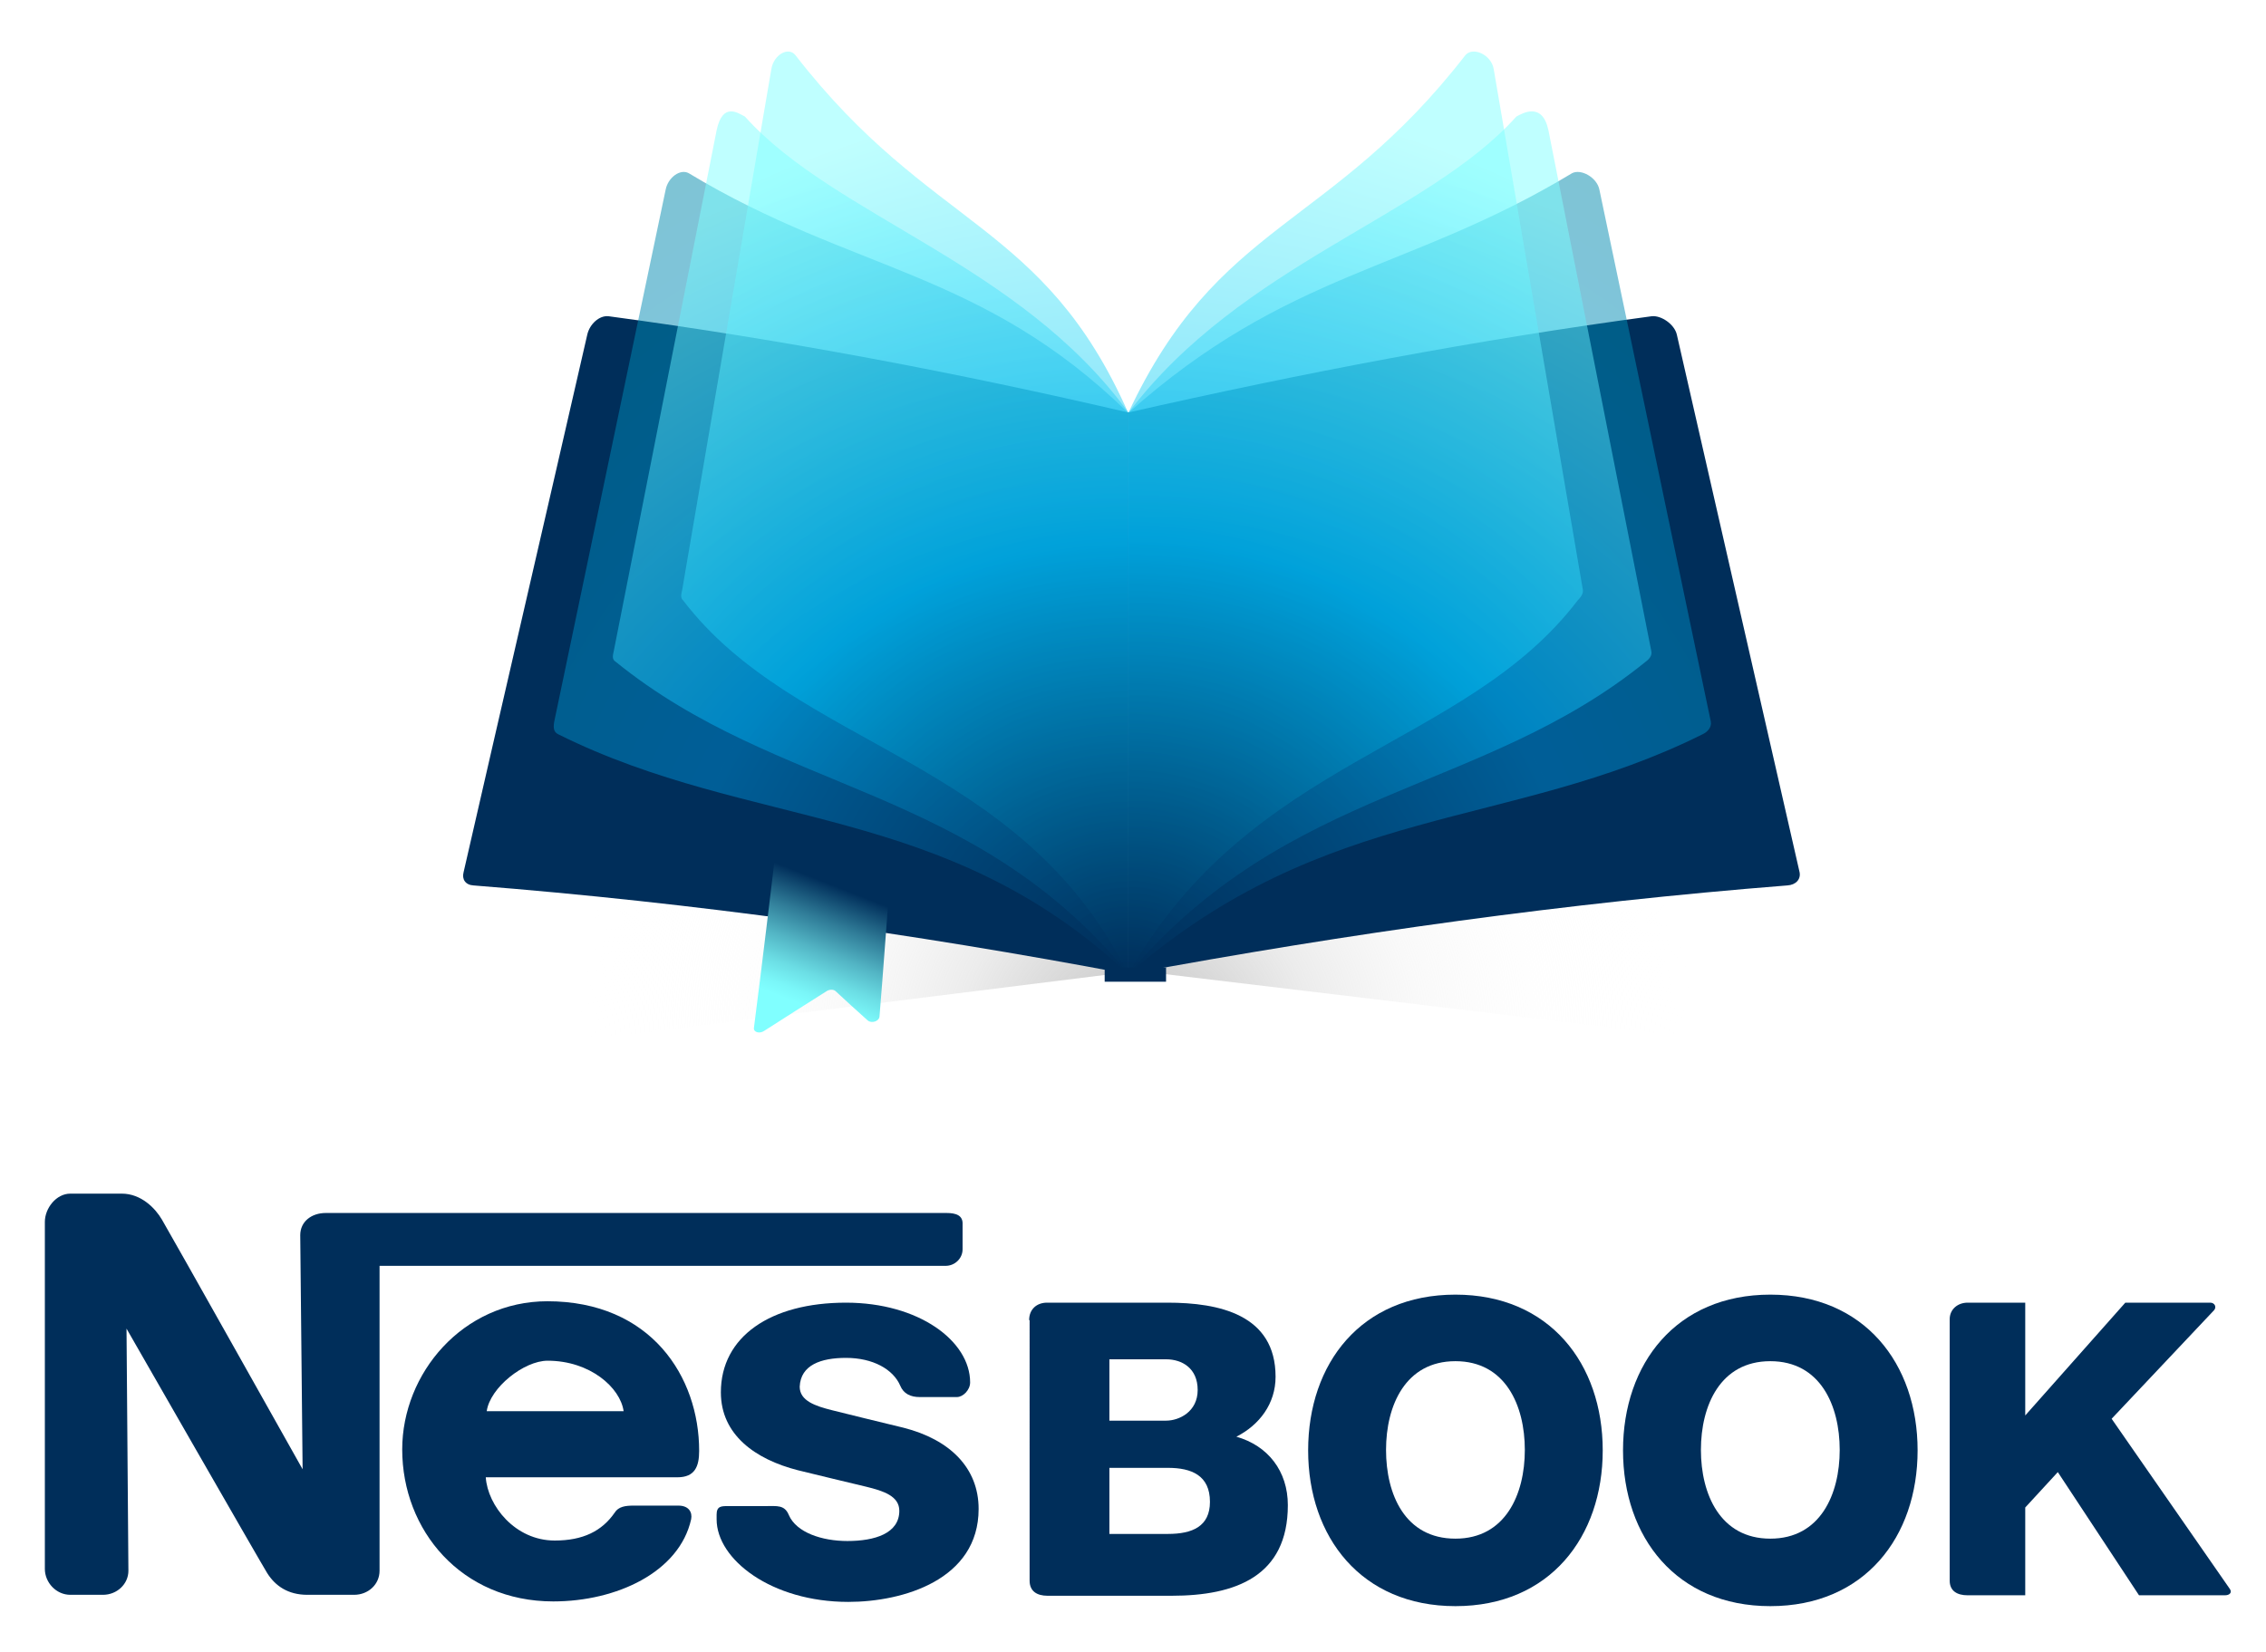<?xml version="1.0" encoding="utf-8"?>
<!-- Generator: Adobe Illustrator 19.2.1, SVG Export Plug-In . SVG Version: 6.00 Build 0)  -->
<svg version="1.1" id="Layer_1" xmlns="http://www.w3.org/2000/svg" xmlns:xlink="http://www.w3.org/1999/xlink" x="0px" y="0px"
	 viewBox="0 0 480 350" style="enable-background:new 0 0 480 350;" xml:space="preserve">
<style type="text/css">
	.st0{fill:#002E5A;}
	.st1{fill:url(#SVGID_1_);}
	.st2{fill:url(#SVGID_2_);}
	.st3{opacity:0.5;fill:url(#SVGID_3_);}
	.st4{opacity:0.5;fill:url(#SVGID_4_);}
	.st5{opacity:0.5;fill:url(#SVGID_5_);}
	.st6{opacity:0.5;fill:url(#SVGID_6_);}
	.st7{opacity:0.5;fill:url(#SVGID_7_);}
	.st8{opacity:0.5;fill:url(#SVGID_8_);}
	.st9{fill:url(#SVGID_9_);}
	.st10{fill:url(#SVGID_10_);}
	.st11{clip-path:url(#SVGID_12_);}
	.st12{fill:url(#SVGID_13_);}
	.st13{fill:url(#SVGID_14_);}
	.st14{fill:url(#SVGID_15_);}
	.st15{fill:url(#SVGID_16_);}
	.st16{fill:url(#SVGID_17_);}
	.st17{fill:url(#SVGID_18_);}
	.st18{fill:url(#SVGID_19_);}
	.st19{fill:url(#SVGID_20_);}
	.st20{fill:url(#SVGID_21_);}
	.st21{fill:url(#SVGID_22_);}
	.st22{fill:url(#SVGID_23_);}
	.st23{fill:url(#SVGID_24_);}
	.st24{fill:url(#SVGID_25_);}
	.st25{fill:url(#SVGID_26_);}
	.st26{fill:url(#SVGID_27_);}
	.st27{fill:url(#SVGID_28_);}
	.st28{fill:url(#SVGID_29_);}
	.st29{fill:url(#SVGID_30_);}
	.st30{fill:url(#SVGID_31_);}
	.st31{fill:url(#SVGID_32_);}
	.st32{fill:url(#SVGID_33_);}
	.st33{fill:url(#SVGID_34_);}
	.st34{fill:url(#SVGID_35_);}
	.st35{fill:url(#SVGID_36_);}
	.st36{fill:url(#SVGID_37_);}
	.st37{fill:url(#SVGID_38_);}
	.st38{fill:url(#SVGID_39_);}
	.st39{fill:url(#SVGID_40_);}
	.st40{fill:url(#SVGID_41_);}
	.st41{fill:url(#SVGID_42_);}
	.st42{fill:url(#SVGID_43_);}
	.st43{fill:url(#SVGID_44_);}
	.st44{fill:url(#SVGID_45_);}
	.st45{fill:url(#SVGID_46_);}
	.st46{fill:url(#SVGID_47_);}
	.st47{fill:url(#SVGID_48_);}
	.st48{fill:url(#SVGID_49_);}
	.st49{fill:url(#SVGID_50_);}
	.st50{fill:url(#SVGID_51_);}
	.st51{fill:url(#SVGID_52_);}
	.st52{opacity:0.5;fill:url(#SVGID_53_);}
	.st53{opacity:0.5;fill:url(#SVGID_54_);}
	.st54{opacity:0.5;fill:url(#SVGID_55_);}
	.st55{opacity:0.5;fill:url(#SVGID_56_);}
	.st56{opacity:0.5;fill:url(#SVGID_57_);}
	.st57{opacity:0.5;fill:url(#SVGID_58_);}
</style>
<g>
	<g>
		<g>
			<g>
				<g>
					<g>
						<path class="st0" d="M116,288.3c9,0,15.4,5.7,16.1,10.7h-29C103.8,294,111,288.3,116,288.3v-12.6c-18,0-30.8,15.3-30.8,31.4
							c0,17.1,12.5,32.2,32,32.2c13.4,0,26.7-6.2,29.2-17.4c0.3-1.5-0.5-2.9-2.7-2.9h-9.5c-1.7,0-3.2,0.2-4,1.5
							c-2.7,3.9-6.7,5.9-12.7,5.9c-8.4,0-14.2-7.4-14.6-13.4h40.6c3.7,0,4.6-2.3,4.6-5.6c0-15.7-10.2-31.7-32.2-31.7V288.3z"/>
						<path class="st0" d="M200.5,257H69c-3,0-5.4,1.8-5.4,4.7l0.5,49.6c0,0-28.3-50.4-29.8-52.9c-1.4-2.4-4.4-5.5-8.5-5.5H14.9
							c-3,0-5.4,3.1-5.4,6l0,73.5c0,2.9,2.4,5.5,5.4,5.5h6.9c3,0,5.4-2.3,5.4-5.1l-0.4-51.3c0,0,28.6,49.9,29.8,51.8
							c1.7,2.7,4.4,4.6,8.5,4.6h9.9c3,0,5.4-2.2,5.4-5.1l0-64.6l119.9,0c2,0,3.6-1.6,3.6-3.5v-5.3C204,257.5,202.5,257,200.5,257z"
							/>
						<path class="st0" d="M179.2,287.7c5.7,0,10,2.4,11.5,5.9c0.7,1.7,2.2,2.4,4.1,2.4h7.9c1.3,0,2.8-1.5,2.8-3.1
							c0-8.8-10.9-16.9-26.3-16.9c-16,0-26.5,7.2-26.5,19c0,9,7.3,14.2,16.3,16.5c4.1,1,11.1,2.7,14.5,3.5c3.7,0.9,7,2,7,5.1
							c0,4.8-5.2,6.4-11,6.4c-5.4,0-10.8-1.8-12.4-5.5c-0.9-2.2-2.5-1.9-4.9-1.9h-8c-1.4,0-2.4,0-2.4,1.8v1
							c0,8.5,11.6,17.5,27.9,17.5c11.6,0,27.6-4.7,27.6-19.7c0-8.7-6.1-14.7-15.9-17.2c-3.8-0.9-13.1-3.2-15.1-3.7
							c-3.6-0.9-6.9-2-6.9-5C169.6,289.2,173.9,287.7,179.2,287.7z"/>
					</g>
				</g>
			</g>
		</g>
		<g>
			<path class="st0" d="M218,279.7c0-2.3,1.6-3.7,3.8-3.7h25.5c10.9,0,22.9,2.5,22.9,15.7c0,5.7-3.4,10.2-8.3,12.7
				c6.7,1.9,10.9,7.3,10.9,14.5c0,15.1-11.1,19.2-24.6,19.2h-26.3c-2.3,0-3.8-1-3.8-3.2V279.7z M235,301h12c2.8,0,6.7-1.9,6.7-6.5
				c0-4.6-3.3-6.5-6.7-6.5h-12V301z M235,325h12.4c5.2,0,8.9-1.6,8.9-6.8c0-5.6-3.9-7.2-8.9-7.2H235V325z"/>
			<path class="st0" d="M308.3,274.3c19.9,0,31.2,14.6,31.2,33c0,18.3-11.2,33-31.2,33c-19.9,0-31.2-14.6-31.2-33
				C277.1,288.9,288.3,274.3,308.3,274.3z M308.3,326c10.6,0,14.7-9.4,14.7-18.8c0-9.4-4.1-18.8-14.7-18.8
				c-10.6,0-14.7,9.4-14.7,18.8C293.6,316.6,297.6,326,308.3,326z"/>
			<path class="st0" d="M375,274.3c19.9,0,31.2,14.6,31.2,33c0,18.3-11.2,33-31.2,33c-19.9,0-31.2-14.6-31.2-33
				C343.8,288.9,355.1,274.3,375,274.3z M375,326c10.6,0,14.7-9.4,14.7-18.8c0-9.4-4.1-18.8-14.7-18.8c-10.6,0-14.7,9.4-14.7,18.8
				C360.3,316.6,364.4,326,375,326z"/>
			<path class="st0" d="M416.8,276H429v23.9l21.2-23.9h18c0.9,0,1.4,0.9,0.8,1.6l-21.7,23l25,36c0.6,0.8,0,1.4-1,1.4h-18.2
				l-17.2-26.1l-6.9,7.5V338h-12.2c-2.2,0-3.8-0.9-3.8-3.1v-55.4C413,277.4,414.7,276,416.8,276z"/>
		</g>
	</g>
</g>
<g>
	<g>
		<radialGradient id="SVGID_1_" cx="240.615" cy="222.217" r="119.348" gradientUnits="userSpaceOnUse">
			<stop  offset="0" style="stop-color:#B3B3B3"/>
			<stop  offset="0.146" style="stop-color:#CCCCCC;stop-opacity:0.854"/>
			<stop  offset="0.318" style="stop-color:#E3E3E3;stop-opacity:0.682"/>
			<stop  offset="0.504" style="stop-color:#F3F3F3;stop-opacity:0.496"/>
			<stop  offset="0.715" style="stop-color:#FCFCFC;stop-opacity:0.285"/>
			<stop  offset="1" style="stop-color:#FFFFFF;stop-opacity:0"/>
		</radialGradient>
		<polygon class="st1" points="383,67 99,67 99,223.4 241,205.7 383,222.7 		"/>
		<path class="st0" d="M239,206.4c-46-8.7-91.9-15.1-138.7-18.8c-1.7-0.1-2.5-1.3-2.1-2.8c8.7-38,17.5-75.9,26.2-113.9
			c0.5-2.2,2.5-4.1,4.5-3.9c37.2,5,74.1,12,110.1,20.4C239,127.2,239,166.8,239,206.4z"/>
		<linearGradient id="SVGID_2_" gradientUnits="userSpaceOnUse" x1="165.633" y1="220.519" x2="178.3" y2="188.275">
			<stop  offset="0.25" style="stop-color:#80FFFF"/>
			<stop  offset="0.324" style="stop-color:#7AF6F8"/>
			<stop  offset="0.446" style="stop-color:#6BDDE4"/>
			<stop  offset="0.6" style="stop-color:#52B4C4"/>
			<stop  offset="0.782" style="stop-color:#2F7B97"/>
			<stop  offset="0.984" style="stop-color:#04345F"/>
			<stop  offset="1" style="stop-color:#002E5A"/>
		</linearGradient>
		<path class="st2" d="M165,174.6c-1.5,12.5-3.7,30.8-5.3,43.2c-0.1,0.9,1.2,1.3,2.2,0.6c5.3-3.4,8-5.1,13.2-8.4
			c0.6-0.4,1.5-0.4,1.9,0c2.7,2.5,4,3.7,6.8,6.2c0.8,0.7,2.4,0.2,2.5-0.8c0.8-9.6,1.6-21.4,2.4-31"/>
		<radialGradient id="SVGID_3_" cx="238.619" cy="206.124" r="192.06" gradientUnits="userSpaceOnUse">
			<stop  offset="0" style="stop-color:#002E5A"/>
			<stop  offset="0.5" style="stop-color:#008FD5"/>
			<stop  offset="1" style="stop-color:#008AAC"/>
		</radialGradient>
		<path class="st3" d="M117.4,152.9c7.9-37.6,15.7-75.2,23.6-112.7c0.5-2.6,3.1-4.5,4.9-3.5C180.5,57.6,208,57.2,239,87.5
			c0,39.6,0,79.3,0,118.9c-39-36.5-79.7-30.4-120.7-50.8C117.2,155.1,117.2,154.1,117.4,152.9z"/>
		<path class="st0" d="M239,206.4c47-8.7,92.8-15.1,139.6-18.8c1.8-0.1,2.9-1.3,2.6-2.8c-8.7-38-17.3-75.9-26-113.9
			c-0.5-2.2-3.3-4.1-5.3-3.9c-37.2,5-73.9,12-110.9,20.4C239,127.2,239,166.8,239,206.4z"/>
		
			<radialGradient id="SVGID_4_" cx="446.154" cy="206.86" r="178.424" gradientTransform="matrix(1.152 0 0 1 -275.553 0)" gradientUnits="userSpaceOnUse">
			<stop  offset="0" style="stop-color:#002E5A"/>
			<stop  offset="0.5" style="stop-color:#00AEEF"/>
			<stop  offset="1" style="stop-color:#80FFFF"/>
		</radialGradient>
		<path class="st4" d="M130,138c7.3-36.8,14.5-73.6,21.8-110.4c1.3-6.1,4.6-3.6,6-2.9c19,21.2,58.3,31.1,81.3,62.8
			c0,39.6,0,79.3,0,118.9c-33-40.1-74-38.1-108.7-66.2C129.6,139.7,129.8,138.9,130,138z"/>
		<radialGradient id="SVGID_5_" cx="238.619" cy="206.892" r="185.685" gradientUnits="userSpaceOnUse">
			<stop  offset="0" style="stop-color:#002E5A"/>
			<stop  offset="0.5" style="stop-color:#00BDF2"/>
			<stop  offset="1" style="stop-color:#80FFFF"/>
		</radialGradient>
		<path class="st5" d="M144.5,125c6.3-36.8,12.6-73.6,18.9-110.4c0.5-3,3.6-4.8,5.1-2.9c28.7,37,52.5,35.1,70.5,75.8
			c0,39.6,0,79.3,0,118.9c-23-46.1-70.3-47.7-94.3-79.2C144.1,126.7,144.3,125.9,144.5,125z"/>
		<g>
			
				<radialGradient id="SVGID_6_" cx="3272.201" cy="206.124" r="193.79" gradientTransform="matrix(-1 0 0 1 3511.588 0)" gradientUnits="userSpaceOnUse">
				<stop  offset="0" style="stop-color:#002E5A"/>
				<stop  offset="0.5" style="stop-color:#008FD5"/>
				<stop  offset="1" style="stop-color:#008AAC"/>
			</radialGradient>
			<path class="st6" d="M362.4,152.9c-7.9-37.6-15.7-75.2-23.6-112.7c-0.5-2.6-3.9-4.5-5.8-3.5c-34.6,20.9-60,20.5-94,50.8
				c0,39.6,0,79.3,0,118.9c42-36.5,80.6-30.4,121.6-50.8C361.7,155.1,362.6,154.1,362.4,152.9z"/>
			
				<radialGradient id="SVGID_7_" cx="3078.732" cy="206.86" r="179.552" gradientTransform="matrix(-1.152 0 0 1 3787.141 0)" gradientUnits="userSpaceOnUse">
				<stop  offset="0" style="stop-color:#002E5A"/>
				<stop  offset="0.5" style="stop-color:#00AEEF"/>
				<stop  offset="1" style="stop-color:#80FFFF"/>
			</radialGradient>
			<path class="st7" d="M349.8,138c-7.3-36.8-14.5-73.6-21.8-110.4c-1.3-6.1-5.5-3.6-6.8-2.9c-19,21.2-58.2,31.1-82.2,62.8
				c0,39.6,0,79.3,0,118.9c34-40.1,74.9-38.1,109.6-66.2C349.3,139.7,350,138.9,349.8,138z"/>
			
				<radialGradient id="SVGID_8_" cx="3272.201" cy="206.892" r="186.925" gradientTransform="matrix(-1 0 0 1 3511.588 0)" gradientUnits="userSpaceOnUse">
				<stop  offset="0" style="stop-color:#002E5A"/>
				<stop  offset="0.5" style="stop-color:#00BDF2"/>
				<stop  offset="1" style="stop-color:#80FFFF"/>
			</radialGradient>
			<path class="st8" d="M335.3,125c-6.3-36.8-12.6-73.6-18.9-110.4c-0.5-3-4.4-4.8-6-2.9c-28.7,37-52.4,35.1-71.4,75.8
				c0,39.6,0,79.3,0,118.9c26-46.1,71.2-47.7,95.2-79.2C334.7,126.7,335.4,125.9,335.3,125z"/>
		</g>
	</g>
	<rect x="234" y="205" class="st0" width="13" height="3"/>
</g>
</svg>
